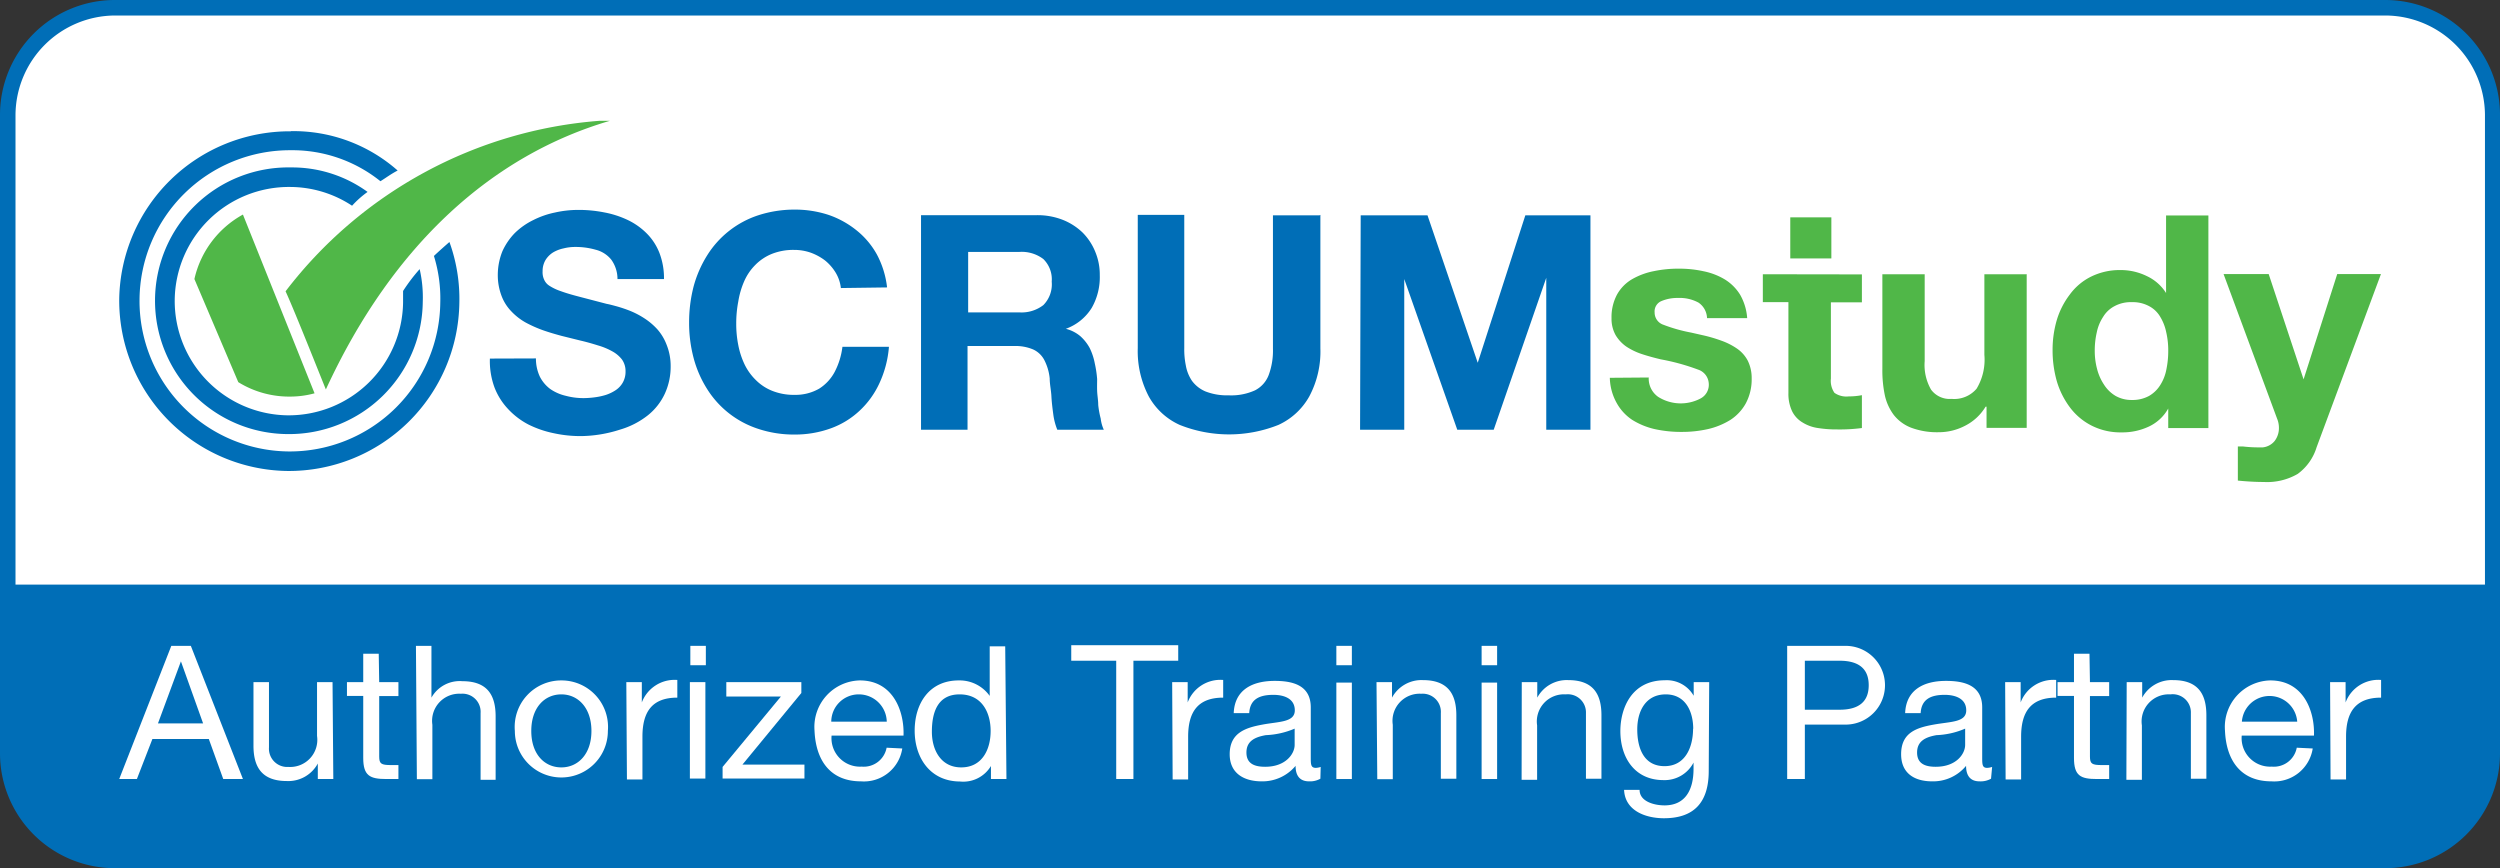 <svg xmlns="http://www.w3.org/2000/svg" viewBox="0 0 161.26 56"><rect x="0" y="0" width="161.26" height="56" fill="#333333" stroke="none"/><title>1Asset 2</title><g id="Layer_2" data-name="Layer 2"><g id="Layer_1-2" data-name="Layer 1"><rect x="0.49" y="0.49" width="160.29" height="55.03" rx="6.92" ry="6.92" fill="#fff"/><path d="M153.86,56H7.41A7.41,7.41,0,0,1,0,48.59V7.41A7.41,7.41,0,0,1,7.41,0H153.86a7.41,7.41,0,0,1,7.4,7.41V48.59A7.41,7.41,0,0,1,153.86,56ZM7.41,1A6.45,6.45,0,0,0,1,7.41V48.59A6.45,6.45,0,0,0,7.41,55H153.86a6.45,6.45,0,0,0,6.43-6.44V7.41A6.45,6.45,0,0,0,153.86,1Z" fill="#006eb7"/><path d="M160.78,48.46a6.92,6.92,0,0,1-6.92,6.92H7.41A6.92,6.92,0,0,1,.49,48.46V37.71H160.78V48.46Z" fill="#006eb7" fill-rule="evenodd"/><path d="M31.6,23.13A4.93,4.93,0,0,0,31.9,25a4.26,4.26,0,0,0,.87,1.38,4.85,4.85,0,0,0,1.31,1,6.6,6.6,0,0,0,1.62.56,8.11,8.11,0,0,0,1.79.19A8.52,8.52,0,0,0,40,27.71a5.28,5.28,0,0,0,1.8-.93,3.86,3.86,0,0,0,1.09-1.4,4.16,4.16,0,0,0,.37-1.77A3.65,3.65,0,0,0,43,22.24a3.26,3.26,0,0,0-.6-1,4.28,4.28,0,0,0-.84-.71,5.39,5.39,0,0,0-.92-.48,8.73,8.73,0,0,0-.86-.29c-.26-.07-.48-.13-.65-.16l-1.76-.46q-.74-.19-1.2-.36a3.25,3.25,0,0,1-.72-.34.88.88,0,0,1-.35-.4,1.13,1.13,0,0,1-.1-.54,1.39,1.39,0,0,1,.19-.73,1.53,1.53,0,0,1,.49-.49,2.23,2.23,0,0,1,.68-.26,3,3,0,0,1,.73-.09,4.67,4.67,0,0,1,1.34.18,1.88,1.88,0,0,1,1,.64A2.12,2.12,0,0,1,39.83,18h3a4.52,4.52,0,0,0-.3-1.7,3.67,3.67,0,0,0-.82-1.25,4.41,4.41,0,0,0-1.22-.86,6.15,6.15,0,0,0-1.52-.49,8.4,8.4,0,0,0-1.68-.16,6.83,6.83,0,0,0-1.5.17,5.54,5.54,0,0,0-1.4.49,4.55,4.55,0,0,0-1.18.83,4.12,4.12,0,0,0-.8,1.17,4.08,4.08,0,0,0-.3,1.52,3.75,3.75,0,0,0,.24,1.36,2.89,2.89,0,0,0,.63,1,3.86,3.86,0,0,0,.92.72,8.1,8.1,0,0,0,1.12.5c.4.14.81.26,1.22.37l1.21.3c.39.09.77.2,1.12.31a4.31,4.31,0,0,1,.92.38,2,2,0,0,1,.63.53,1.29,1.29,0,0,1,.23.76,1.41,1.41,0,0,1-.18.73,1.44,1.44,0,0,1-.46.49,2.6,2.6,0,0,1-.65.31,4.27,4.27,0,0,1-.71.15,5.89,5.89,0,0,1-.69.05,4.41,4.41,0,0,1-1.17-.15,2.91,2.91,0,0,1-1-.44,2.28,2.28,0,0,1-.67-.8,2.73,2.73,0,0,1-.25-1.17Zm25.62-4.59a5.91,5.91,0,0,0-.66-2.13,5.23,5.23,0,0,0-1.32-1.56,5.92,5.92,0,0,0-1.83-1,6.93,6.93,0,0,0-2.16-.33,7.57,7.57,0,0,0-2.35.37,6.14,6.14,0,0,0-3.29,2.59,7.41,7.41,0,0,0-.87,2,9.24,9.24,0,0,0-.29,2.33,8.84,8.84,0,0,0,.29,2.28,7.16,7.16,0,0,0,.87,2,6.11,6.11,0,0,0,3.29,2.57,7.28,7.28,0,0,0,2.35.37,6.76,6.76,0,0,0,2.34-.4,5.37,5.37,0,0,0,1.86-1.14,5.63,5.63,0,0,0,1.28-1.78,6.83,6.83,0,0,0,.61-2.34h-3a4.73,4.73,0,0,1-.5,1.62,2.87,2.87,0,0,1-1,1.08,3.07,3.07,0,0,1-1.59.4,3.74,3.74,0,0,1-1.44-.26,3.11,3.11,0,0,1-1.06-.7,3.59,3.59,0,0,1-.72-1,5.17,5.17,0,0,1-.41-1.26,6.92,6.92,0,0,1-.13-1.37,7.43,7.43,0,0,1,.13-1.42A5.4,5.4,0,0,1,48,18.15a3.43,3.43,0,0,1,.72-1.06,3.14,3.14,0,0,1,1.06-.71,3.74,3.74,0,0,1,1.44-.26,3.22,3.22,0,0,1,1.08.18,3.5,3.5,0,0,1,.93.51,3.07,3.07,0,0,1,.67.77,2.45,2.45,0,0,1,.34,1Zm2.19,9.18h3v-5.4h3a2.91,2.91,0,0,1,1.23.22,1.53,1.53,0,0,1,.72.68,3.29,3.29,0,0,1,.35,1.19c0,.37.09.76.11,1.15s.07.79.12,1.16a4.06,4.06,0,0,0,.26,1h3A2.37,2.37,0,0,1,71,27a5.74,5.74,0,0,1-.16-.88c0-.31-.06-.61-.07-.9s0-.55,0-.77a7,7,0,0,0-.15-1,3.89,3.89,0,0,0-.33-1,2.84,2.84,0,0,0-.61-.77,2.33,2.33,0,0,0-.93-.47v0a3.27,3.27,0,0,0,1.67-1.35,4,4,0,0,0,.52-2.11,3.82,3.82,0,0,0-.28-1.48A3.72,3.72,0,0,0,69.83,15a3.91,3.91,0,0,0-1.28-.82,4.45,4.45,0,0,0-1.68-.3H59.41V27.72Zm3-11.47h3.34a2.3,2.3,0,0,1,1.55.46,1.83,1.83,0,0,1,.54,1.46,1.9,1.9,0,0,1-.54,1.51,2.3,2.3,0,0,1-1.55.47H62.45v-3.9Zm22.7-2.36h-3v8.6a4.53,4.53,0,0,1-.27,1.69,1.84,1.84,0,0,1-.89,1,3.72,3.72,0,0,1-1.71.32,3.79,3.79,0,0,1-1.48-.25,2.09,2.09,0,0,1-.87-.68,2.55,2.55,0,0,1-.4-1,5.1,5.1,0,0,1-.1-1.11v-8.6h-3v8.6a6.3,6.3,0,0,0,.71,3.11,4.31,4.31,0,0,0,2,1.84,8.59,8.59,0,0,0,6.36,0,4.35,4.35,0,0,0,2-1.85,6.16,6.16,0,0,0,.71-3.1v-8.6Zm2.62,13.83h2.85V18h0L94,27.72h2.35l3.39-9.8h0v9.8h2.85V13.89H98.39L95.32,23.4h0l-3.24-9.51H87.77Z" fill="#006eb7" fill-rule="evenodd"/><path d="M153.58,17.68h-2.82l-2.17,6.79h0l-2.25-6.79h-2.91L146.88,27a1.54,1.54,0,0,1,.12.61,1.37,1.37,0,0,1-.28.84,1.15,1.15,0,0,1-.78.41c-.33,0-.75,0-1.25-.06l-.34,0V31c.61.06,1.17.09,1.67.09a3.94,3.94,0,0,0,2.19-.52,3.33,3.33,0,0,0,1.22-1.72l4.15-11.17Zm-13.72,4.93a5.87,5.87,0,0,1-.12,1.22,2.85,2.85,0,0,1-.39,1,2.07,2.07,0,0,1-.73.71,2.21,2.21,0,0,1-1.1.26,2.07,2.07,0,0,1-1.07-.27,2.24,2.24,0,0,1-.74-.73,3.27,3.27,0,0,1-.44-1,4.5,4.5,0,0,1-.15-1.16,5.19,5.19,0,0,1,.13-1.2,2.83,2.83,0,0,1,.41-1,1.87,1.87,0,0,1,.75-.7,2.22,2.22,0,0,1,1.11-.25,2.2,2.2,0,0,1,1.09.25,1.8,1.8,0,0,1,.73.69,3.11,3.11,0,0,1,.39,1,5.16,5.16,0,0,1,.13,1.21Zm0,5h2.59V13.9h-2.73v5h0a2.92,2.92,0,0,0-1.24-1.09,3.82,3.82,0,0,0-1.7-.39,4.17,4.17,0,0,0-1.89.42A3.76,3.76,0,0,0,133.51,19a5.14,5.14,0,0,0-.84,1.65,6.82,6.82,0,0,0-.27,1.93,7.28,7.28,0,0,0,.27,2,5.32,5.32,0,0,0,.85,1.7,4,4,0,0,0,1.41,1.18,4.11,4.11,0,0,0,1.92.43,4,4,0,0,0,1.77-.38,2.77,2.77,0,0,0,1.24-1.16h0V27.6Zm-9.15-9.92H128v5.2a3.63,3.63,0,0,1-.5,2.18,1.89,1.89,0,0,1-1.61.66,1.49,1.49,0,0,1-1.33-.6,3.19,3.19,0,0,1-.41-1.84v-5.6h-2.73v6.1a7.83,7.83,0,0,0,.16,1.71,3.29,3.29,0,0,0,.58,1.27,2.64,2.64,0,0,0,1.12.82,4.78,4.78,0,0,0,1.77.29,3.66,3.66,0,0,0,1.71-.42,3.25,3.25,0,0,0,1.32-1.23h.06V27.6h2.59V17.68Zm-17,0v1.8h1.65v5.86a2.61,2.61,0,0,0,.24,1.18,1.73,1.73,0,0,0,.67.72,2.55,2.55,0,0,0,1,.36,7.54,7.54,0,0,0,1.23.09,11,11,0,0,0,1.6-.09V25.49a4.46,4.46,0,0,1-.85.08,1.34,1.34,0,0,1-.92-.23,1.36,1.36,0,0,1-.23-.92V19.5h2V17.7Zm-9.87,6.68a3.48,3.48,0,0,0,.44,1.62,3.11,3.11,0,0,0,1,1.09,4.73,4.73,0,0,0,1.46.6,7.92,7.92,0,0,0,1.73.18,7.62,7.62,0,0,0,1.69-.18,4.8,4.8,0,0,0,1.45-.59,3,3,0,0,0,1-1.07,3.28,3.28,0,0,0,.38-1.61,2.52,2.52,0,0,0-.25-1.14,2.17,2.17,0,0,0-.69-.78,4.34,4.34,0,0,0-1-.51,9.61,9.61,0,0,0-1.23-.36l-.75-.17a10.14,10.14,0,0,1-1.77-.5.83.83,0,0,1-.57-.8.72.72,0,0,1,.44-.73,2.64,2.64,0,0,1,1.08-.2,2.52,2.52,0,0,1,1.31.3,1.25,1.25,0,0,1,.55,1h2.59a3.53,3.53,0,0,0-.45-1.5,3,3,0,0,0-1-1,4.31,4.31,0,0,0-1.35-.52,7.27,7.27,0,0,0-1.6-.17,7.67,7.67,0,0,0-1.62.16,4.56,4.56,0,0,0-1.37.5,2.63,2.63,0,0,0-1,1,3.08,3.08,0,0,0-.36,1.54,2.16,2.16,0,0,0,.26,1.08,2.39,2.39,0,0,0,.7.75,4.18,4.18,0,0,0,1,.48c.36.12.76.23,1.22.34a14,14,0,0,1,2.4.66,1,1,0,0,1,.69.87,1,1,0,0,1-.54,1,2.73,2.73,0,0,1-2.72-.11,1.44,1.44,0,0,1-.61-1.25Z" fill="#50b748" fill-rule="evenodd"/><rect x="115.48" y="14.02" width="2.65" height="2.65" fill="#50b748"/><path d="M18.76,8.46h0A10.15,10.15,0,0,1,25.65,11c-.41.21-.74.46-1.11.69a9.08,9.08,0,0,0-5.79-2h0A9.71,9.71,0,0,0,9,19.32H9a9.71,9.71,0,0,0,9.6,9.8h0a9.71,9.71,0,0,0,9.8-9.61h0a9.27,9.27,0,0,0-.41-3c.34-.32.69-.63,1-.9a10.76,10.76,0,0,1,.64,3.92h0A11,11,0,0,1,18.54,30.38h0A11,11,0,0,1,7.69,19.31h0A11,11,0,0,1,18.76,8.47Zm0,2.34h0A8.6,8.6,0,0,0,10,19.34h0A8.6,8.6,0,0,0,18.56,28h0a8.62,8.62,0,0,0,8.71-8.53h0a8.14,8.14,0,0,0-.2-2.11A11.18,11.18,0,0,0,26,18.77v.73h0a7.38,7.38,0,0,1-7.44,7.29h0a7.38,7.38,0,0,1-7.29-7.44h0a7.37,7.37,0,0,1,7.44-7.29h0a7.29,7.29,0,0,1,4,1.21,6.24,6.24,0,0,1,1-.89,8.29,8.29,0,0,0-4.93-1.58Z" fill="#006eb7" fill-rule="evenodd"/><path d="M15.67,13.84A6.33,6.33,0,0,0,12.54,18l2.83,6.65a6.25,6.25,0,0,0,3.45.93,5.93,5.93,0,0,0,1.47-.21Z" fill="#50b748" fill-rule="evenodd"/><path d="M39.35,7.79c-.22,0-.44,0-.65,0a28.19,28.19,0,0,0-20.28,11c.56,1.2,2.46,6,2.6,6.33C25.36,15.71,31.81,10,39.35,7.79Z" fill="#50b748" fill-rule="evenodd"/><path d="M11.05,41.66h1.26l3.36,8.59H14.4l-.93-2.58H9.83l-1,2.58H7.69Zm-.86,5H13.1l-1.43-4h0Z" fill="#fff"/><path d="M21.5,50.25h-1v-1h0a2.16,2.16,0,0,1-2,1.13c-1.64,0-2.15-.94-2.15-2.28V44h1v4.21a1.18,1.18,0,0,0,1.26,1.26,1.75,1.75,0,0,0,1.84-2V44h1Z" fill="#fff"/><path d="M24.46,44H25.7v.9H24.46V48.8c0,.47.13.55.77.55h.47v.9h-.78c-1.06,0-1.49-.21-1.49-1.36v-4H22.38V44h1.05V42.17h1Z" fill="#fff"/><path d="M26.83,41.66h1V45h0a2.09,2.09,0,0,1,2-1.06c1.64,0,2.14.94,2.14,2.27v4.09H31V46a1.17,1.17,0,0,0-1.27-1.25,1.75,1.75,0,0,0-1.84,2v3.51h-1Z" fill="#fff"/><path d="M36.21,43.89a3,3,0,0,1,3,3.26,3,3,0,1,1-6,0A3,3,0,0,1,36.21,43.89Zm0,5.61c1.07,0,1.94-.85,1.94-2.35s-.87-2.36-1.94-2.36-1.94.84-1.94,2.36S35.14,49.5,36.21,49.5Z" fill="#fff"/><path d="M40.4,44h1v1.31h0a2.26,2.26,0,0,1,2.29-1.45V45c-1.65,0-2.25.94-2.25,2.52v2.76h-1Z" fill="#fff"/><path d="M45.53,42.91h-1V41.66h1ZM44.5,44h1v6.22h-1Z" fill="#fff"/><path d="M46.61,49.47l3.76-4.54H46.85V44h4.84v.7l-3.8,4.62h4v.9H46.61Z" fill="#fff"/><path d="M58.2,48.28a2.5,2.5,0,0,1-2.66,2.12c-2,0-2.92-1.37-3-3.27a3,3,0,0,1,2.92-3.24c2.2,0,2.88,2.06,2.82,3.56H53.64a1.84,1.84,0,0,0,1.94,2,1.5,1.5,0,0,0,1.61-1.22Zm-1-1.73a1.8,1.8,0,0,0-1.8-1.76,1.77,1.77,0,0,0-1.78,1.76Z" fill="#fff"/><path d="M64.92,50.25h-1v-.84h0a2.08,2.08,0,0,1-2,1C60,50.4,59,48.88,59,47.13s.94-3.24,2.84-3.24a2.38,2.38,0,0,1,2,1h0v-3.2h1ZM62,49.5c1.37,0,1.9-1.18,1.9-2.35s-.55-2.36-2-2.36S60.11,46,60.11,47.2,60.71,49.5,62,49.5Z" fill="#fff"/><path d="M72,42.62H69.1v-1H76v1H73.11v7.63H72Z" fill="#fff"/><path d="M75.61,44h1v1.31h0a2.25,2.25,0,0,1,2.29-1.45V45c-1.65,0-2.26.94-2.26,2.52v2.76h-1Z" fill="#fff"/><path d="M85.17,50.23a1.36,1.36,0,0,1-.73.17c-.53,0-.87-.29-.87-1a2.78,2.78,0,0,1-2.19,1c-1.13,0-2.06-.51-2.06-1.75,0-1.4,1.05-1.71,2.11-1.91s2.09-.14,2.09-.92-.73-1-1.38-1c-.87,0-1.51.26-1.56,1.18h-1c.06-1.54,1.25-2.08,2.64-2.08,1.12,0,2.33.25,2.33,1.71v3.2c0,.48,0,.7.33.7a1.1,1.1,0,0,0,.31-.06ZM83.51,47a5.27,5.27,0,0,1-1.86.42c-.67.12-1.25.36-1.25,1.12s.58.92,1.21.92c1.34,0,1.9-.85,1.9-1.41Z" fill="#fff"/><path d="M87.2,42.91h-1V41.66h1Zm-1,1.12h1v6.22h-1Z" fill="#fff"/><path d="M88.79,44h1v1h0a2.16,2.16,0,0,1,2-1.13c1.64,0,2.15.94,2.15,2.27v4.09h-1V46a1.17,1.17,0,0,0-1.26-1.25,1.75,1.75,0,0,0-1.84,2v3.51h-1Z" fill="#fff"/><path d="M96.57,42.91h-1V41.66h1Zm-1,1.12h1v6.22h-1Z" fill="#fff"/><path d="M98.16,44h1v1h0a2.16,2.16,0,0,1,2-1.13c1.64,0,2.14.94,2.14,2.27v4.09h-1V46A1.17,1.17,0,0,0,101,44.79a1.75,1.75,0,0,0-1.85,2v3.51h-1Z" fill="#fff"/><path d="M110.22,49.73c0,2-.92,3.05-2.89,3.05-1.16,0-2.51-.47-2.57-1.83h1c0,.75.94,1,1.61,1,1.34,0,1.87-1,1.87-2.36v-.4h0a2.1,2.1,0,0,1-1.94,1.13c-1.86,0-2.78-1.46-2.78-3.16,0-1.47.72-3.28,2.87-3.28a2,2,0,0,1,1.86,1h0V44h1Zm-1-2.71c0-1.1-.48-2.23-1.77-2.23s-1.84,1.07-1.84,2.26.41,2.37,1.76,2.37S109.21,48.18,109.21,47Z" fill="#fff"/><path d="M115.28,41.66h3.77a2.54,2.54,0,1,1,0,5.08h-2.63v3.51h-1.14Zm1.14,4.12h2.24c1.29,0,1.88-.56,1.88-1.58s-.59-1.58-1.88-1.58h-2.24Z" fill="#fff"/><path d="M128.43,50.23a1.37,1.37,0,0,1-.74.17c-.53,0-.87-.29-.87-1a2.75,2.75,0,0,1-2.19,1c-1.13,0-2-.51-2-1.75,0-1.4,1-1.71,2.1-1.91s2.1-.14,2.1-.92-.74-1-1.39-1c-.86,0-1.5.26-1.55,1.18h-1c.06-1.54,1.25-2.08,2.63-2.08,1.12,0,2.34.25,2.34,1.71v3.2c0,.48,0,.7.32.7a1.16,1.16,0,0,0,.32-.06ZM126.76,47a5.16,5.16,0,0,1-1.85.42c-.67.12-1.25.36-1.25,1.12s.58.92,1.2.92c1.35,0,1.9-.85,1.9-1.41Z" fill="#fff"/><path d="M129.34,44h1v1.31h0a2.25,2.25,0,0,1,2.29-1.45V45c-1.65,0-2.26.94-2.26,2.52v2.76h-1Z" fill="#fff"/><path d="M134.81,44h1.24v.9h-1.24V48.8c0,.47.13.55.77.55h.47v.9h-.79c-1.06,0-1.48-.21-1.48-1.36v-4h-1.06V44h1.06V42.17h1Z" fill="#fff"/><path d="M137.18,44h1v1h0a2.16,2.16,0,0,1,2-1.13c1.64,0,2.14.94,2.14,2.27v4.09h-1V46A1.17,1.17,0,0,0,140,44.79a1.75,1.75,0,0,0-1.84,2v3.51h-1Z" fill="#fff"/><path d="M149.18,48.28a2.51,2.51,0,0,1-2.66,2.12c-2,0-2.92-1.37-3-3.27a3,3,0,0,1,2.92-3.24c2.2,0,2.88,2.06,2.82,3.56h-4.66a1.84,1.84,0,0,0,1.94,2,1.5,1.5,0,0,0,1.61-1.22Zm-1-1.73a1.79,1.79,0,0,0-3.57,0Z" fill="#fff"/><path d="M150.3,44h1v1.31h0a2.25,2.25,0,0,1,2.29-1.45V45c-1.65,0-2.26.94-2.26,2.52v2.76h-1Z" fill="#fff"/></g></g></svg>